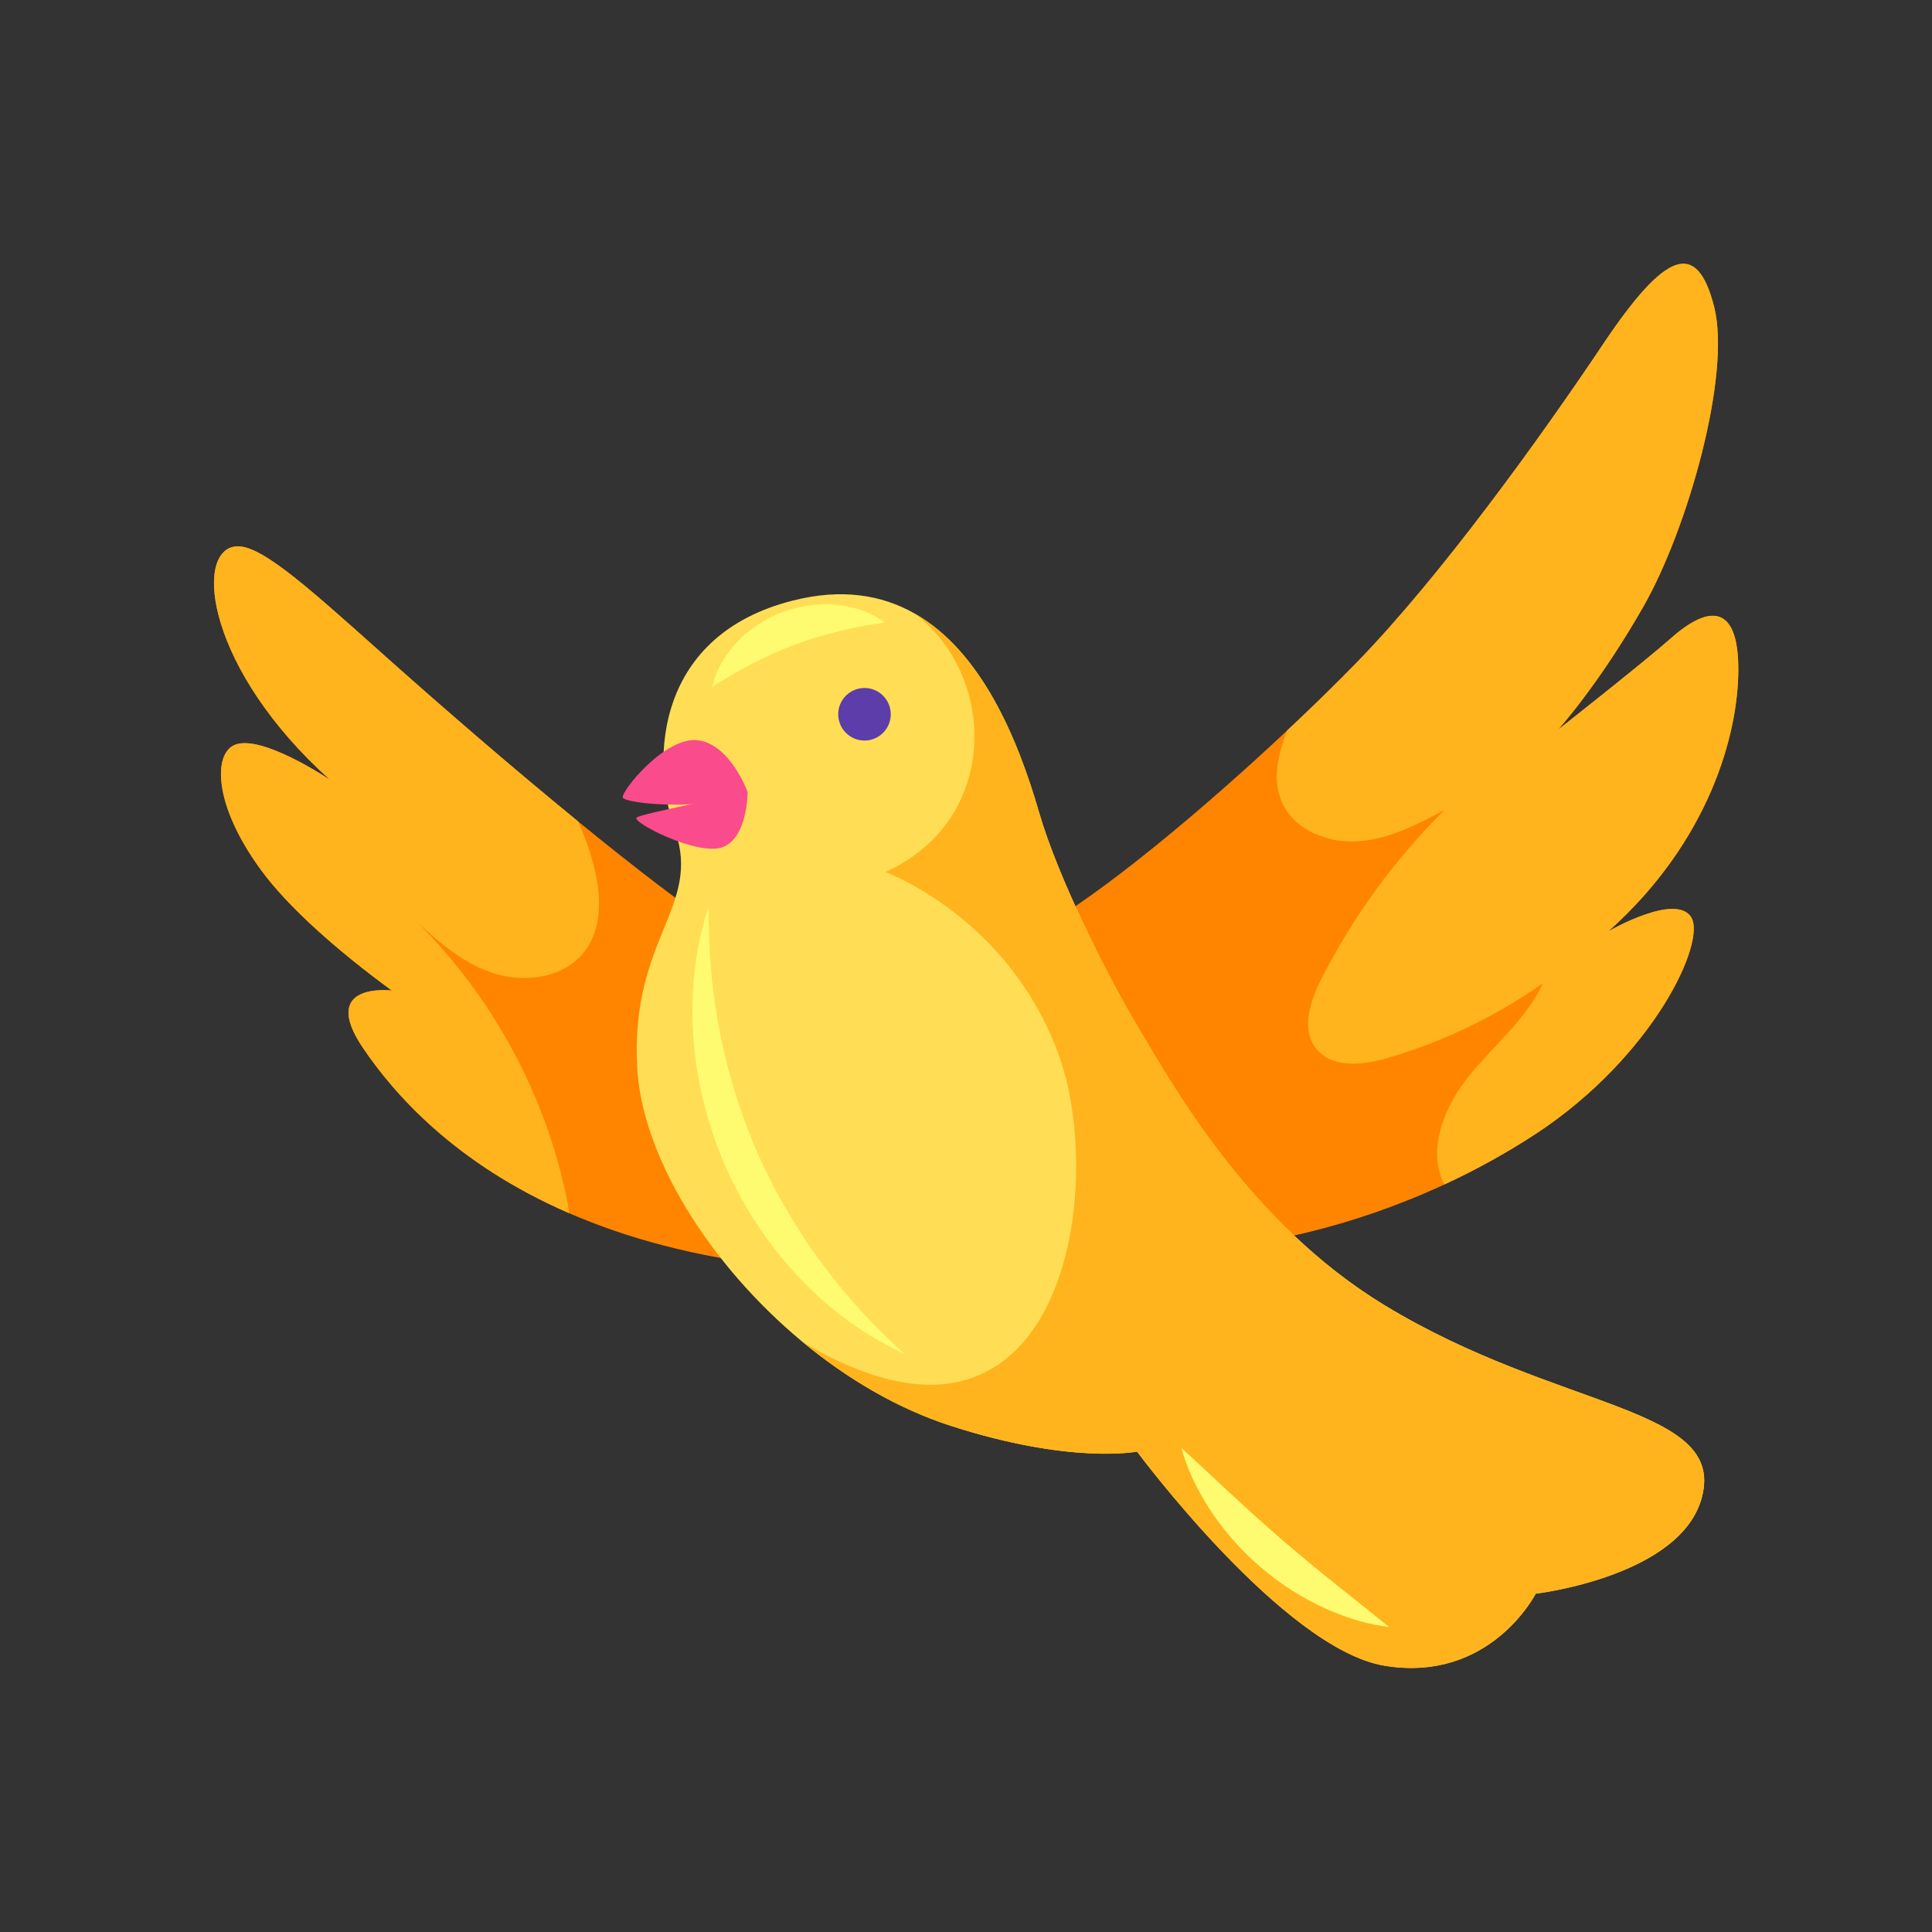 <svg xmlns="http://www.w3.org/2000/svg" xmlns:xlink="http://www.w3.org/1999/xlink" width="1080" zoomAndPan="magnify" viewBox="0 0 810 810" height="1080" preserveAspectRatio="xMidYMid meet" version="1.0"><rect x="0" y="0" width="810" height="810" fill="#333333" stroke="none"/><defs><clipPath id="067ddd7b4c"><path d="M 388.434 110.566 L 728.805 110.566 L 728.805 524.379 L 388.434 524.379 Z M 388.434 110.566 " clip-rule="nonzero"/></clipPath><clipPath id="844eaa811e"><path d="M 266.945 249 L 714.5 249 L 714.5 699.309 L 266.945 699.309 Z M 266.945 249 " clip-rule="nonzero"/></clipPath><clipPath id="3f0aa72388"><path d="M 336.367 257 L 714.5 257 L 714.5 699.309 L 336.367 699.309 Z M 336.367 257 " clip-rule="nonzero"/></clipPath><clipPath id="5b61b6980d"><path d="M 535.164 110.566 L 728.805 110.566 L 728.805 497 L 535.164 497 Z M 535.164 110.566 " clip-rule="nonzero"/></clipPath></defs><path fill="#ff8500" d="M 326.98 530.945 C 291.246 527.094 262.195 518.891 238.586 508.621 C 190.25 487.652 164.848 458.066 152.18 439.359 C 133.336 411.496 164.273 415.277 164.273 415.277 C 141.473 398.598 120.801 380.328 109.383 364.691 C 89.254 337.164 89.523 315.891 98.441 312.277 C 109.484 307.816 136.777 325.887 138.301 326.898 C 87.023 280.836 81.215 231.664 98.441 229.133 C 108.305 227.68 126.816 244.094 159.172 273.035 C 184.336 295.523 214.5 321.629 242.336 344.359 C 265.879 363.609 287.766 380.461 303.574 390.727 C 352.789 422.711 435.816 542.766 326.98 530.945 " fill-opacity="1" fill-rule="nonzero"/><g clip-path="url(#067ddd7b4c)"><path fill="#ff8500" d="M 708.949 384.41 C 715.699 394.613 693.172 443.004 643.855 475.391 C 631.422 483.531 618.551 490.59 605.551 496.602 C 566.875 514.535 526.98 523.348 494.453 524.191 C 380.453 527.195 355.426 434.328 434.059 390.457 C 462.43 374.652 505.332 338.484 539.684 306.23 C 550.457 296.137 560.391 286.406 568.766 277.797 C 603.828 241.797 645.777 183.609 672.09 144.297 C 698.406 105.023 711.477 100.363 718.672 128.664 C 725.836 156.961 707.727 221.535 688.918 254.461 C 670.098 287.387 653.211 305.93 653.211 305.93 C 653.211 305.93 688.918 277.863 700.77 267.395 C 716.41 253.582 728.805 253.211 728.805 280.633 C 728.805 308.055 716.41 352.871 674.359 390.422 C 675.641 389.715 702.359 374.484 708.949 384.41 " fill-opacity="1" fill-rule="nonzero"/></g><g clip-path="url(#844eaa811e)"><path fill="#ffde55" d="M 713.574 627.566 C 704.992 660.965 643.855 668.16 643.855 668.16 C 643.855 668.16 624.84 705.613 580.586 698.383 C 538.129 691.461 476.719 608.586 476.719 608.586 C 476.719 608.586 449.09 614.125 398.391 597.711 C 376.332 590.551 355.121 578.059 336.406 562.555 C 297.328 530.172 269.156 484.68 267.16 447.664 C 264.258 393.359 294.25 380.328 283.004 348.176 C 272.23 317.477 275.605 266.145 332.387 251.793 C 352.891 246.59 369.613 249.395 383.293 257.129 C 411.496 273.035 426.73 309.812 435.613 340.508 C 443.484 367.695 463.648 408.121 477.566 431.387 C 491.48 454.625 523.469 512.574 580.586 547.289 C 653.418 591.5 723.402 589.367 713.574 627.566 " fill-opacity="1" fill-rule="nonzero"/></g><g clip-path="url(#3f0aa72388)"><path fill="#ffb41d" d="M 713.574 627.566 C 704.992 660.965 643.855 668.16 643.855 668.16 C 643.855 668.16 624.84 705.613 580.586 698.383 C 538.129 691.461 476.719 608.586 476.719 608.586 C 476.719 608.586 449.09 614.125 398.391 597.711 C 376.332 590.551 355.121 578.059 336.406 562.555 C 444.902 627.566 464.461 499.777 444.023 442.699 C 423.117 384.445 371.164 365.598 371.164 365.598 C 419.703 343.645 417.898 282.887 383.293 257.129 C 411.496 273.035 426.73 309.812 435.613 340.508 C 443.484 367.695 463.648 408.121 477.566 431.387 C 491.48 454.625 523.469 512.574 580.586 547.289 C 653.418 591.5 723.402 589.367 713.574 627.566 " fill-opacity="1" fill-rule="nonzero"/></g><path fill="#fa4b8d" d="M 313.441 332.086 C 313.441 332.086 313.484 351.145 303.059 355.148 C 292.629 359.148 264.32 344.523 266.961 342.73 C 269.605 340.938 306.105 334.008 313.441 332.086 " fill-opacity="1" fill-rule="nonzero"/><path fill="#fa4b8d" d="M 313.441 332.086 C 313.441 332.086 306.246 312.008 292.535 310.355 C 278.828 308.699 260.262 331.852 261.105 334.387 C 261.949 336.918 295.973 340.48 313.441 332.086 " fill-opacity="1" fill-rule="nonzero"/><path fill="#5d3daa" d="M 373.457 299.461 C 373.457 305.543 368.523 310.477 362.438 310.477 C 356.352 310.477 351.422 305.543 351.422 299.461 C 351.422 293.375 356.352 288.441 362.438 288.441 C 368.523 288.441 373.457 293.375 373.457 299.461 " fill-opacity="1" fill-rule="nonzero"/><path fill="#fffb71" d="M 379.109 567.539 C 365.738 561.469 351.203 551.941 337.922 538.594 C 324.633 525.305 312.645 508.27 304.004 488.684 C 295.5 469.043 291.137 448.672 290.414 429.891 C 289.637 411.082 292.52 393.945 297.145 380.016 C 296.988 394.746 297.887 411.273 301.031 428.758 C 304.145 446.23 309.465 464.625 317.344 482.855 C 325.375 501.023 335.262 517.418 345.969 531.574 C 356.664 545.758 368.191 557.645 379.109 567.539 " fill-opacity="1" fill-rule="nonzero"/><path fill="#fffb71" d="M 582.43 682.148 C 566.262 680.227 545.875 672.035 528.297 656.848 C 510.688 641.703 499.578 622.754 495.297 607.047 C 507.406 618.082 521.574 631.836 537.801 645.828 C 554.039 659.816 569.727 671.797 582.43 682.148 " fill-opacity="1" fill-rule="nonzero"/><path fill="#fffb71" d="M 371.008 260.977 C 359.148 262.652 346.414 265.387 333.238 270.254 C 320.09 275.195 308.672 281.461 298.605 287.953 C 299.902 282.164 303.031 275.809 308.102 270.172 C 313.141 264.531 320.082 259.652 328.156 256.617 C 336.246 253.629 344.688 252.777 352.188 253.746 C 359.711 254.688 366.238 257.445 371.008 260.977 " fill-opacity="1" fill-rule="nonzero"/><g clip-path="url(#5b61b6980d)"><path fill="#ffb41d" d="M 708.949 384.41 C 715.699 394.613 693.172 443.004 643.855 475.391 C 631.422 483.531 618.551 490.59 605.551 496.602 C 598.086 481.941 605.551 463.875 615.887 451.078 C 626.355 438.145 639.938 427.371 646.863 412.238 C 627.066 426.152 604.977 436.793 581.734 443.578 C 571.438 446.586 558.363 448.035 551.742 439.559 C 545.395 431.422 549.344 419.602 554.004 410.383 C 567.316 384.207 584.809 360.199 605.688 339.562 C 594.371 345.574 582.648 351.688 569.879 352.699 C 557.113 353.715 542.926 348.277 537.625 336.625 C 533.266 327.066 535.73 316.293 539.684 306.23 C 550.457 296.137 560.391 286.406 568.766 277.797 C 603.828 241.797 645.777 183.609 672.09 144.297 C 698.406 105.023 711.477 100.363 718.672 128.664 C 725.836 156.961 707.727 221.535 688.918 254.461 C 670.098 287.387 653.211 305.93 653.211 305.93 C 653.211 305.93 688.918 277.863 700.77 267.395 C 716.41 253.582 728.805 253.211 728.805 280.633 C 728.805 308.055 716.41 352.871 674.359 390.422 C 675.641 389.715 702.359 374.484 708.949 384.41 " fill-opacity="1" fill-rule="nonzero"/></g><path fill="#ffb41d" d="M 244.934 399.102 C 236.051 410.449 218.961 412.41 205.414 407.512 C 193.254 403.152 183.258 394.441 173.797 385.527 C 206.395 417.406 229.062 459.281 237.91 503.996 C 238.215 505.48 238.449 507.035 238.586 508.621 C 190.25 487.652 164.848 458.066 152.18 439.359 C 133.336 411.496 164.273 415.277 164.273 415.277 C 141.473 398.598 120.801 380.328 109.383 364.691 C 89.254 337.164 89.523 315.891 98.441 312.277 C 109.484 307.816 136.777 325.887 138.301 326.898 C 87.023 280.836 81.215 231.664 98.441 229.133 C 108.305 227.68 126.816 244.094 159.172 273.035 C 184.336 295.523 214.5 321.629 242.336 344.359 C 244.734 349.73 246.793 355.27 248.414 360.941 C 252.027 373.707 253.109 388.633 244.934 399.102 " fill-opacity="1" fill-rule="nonzero"/></svg>